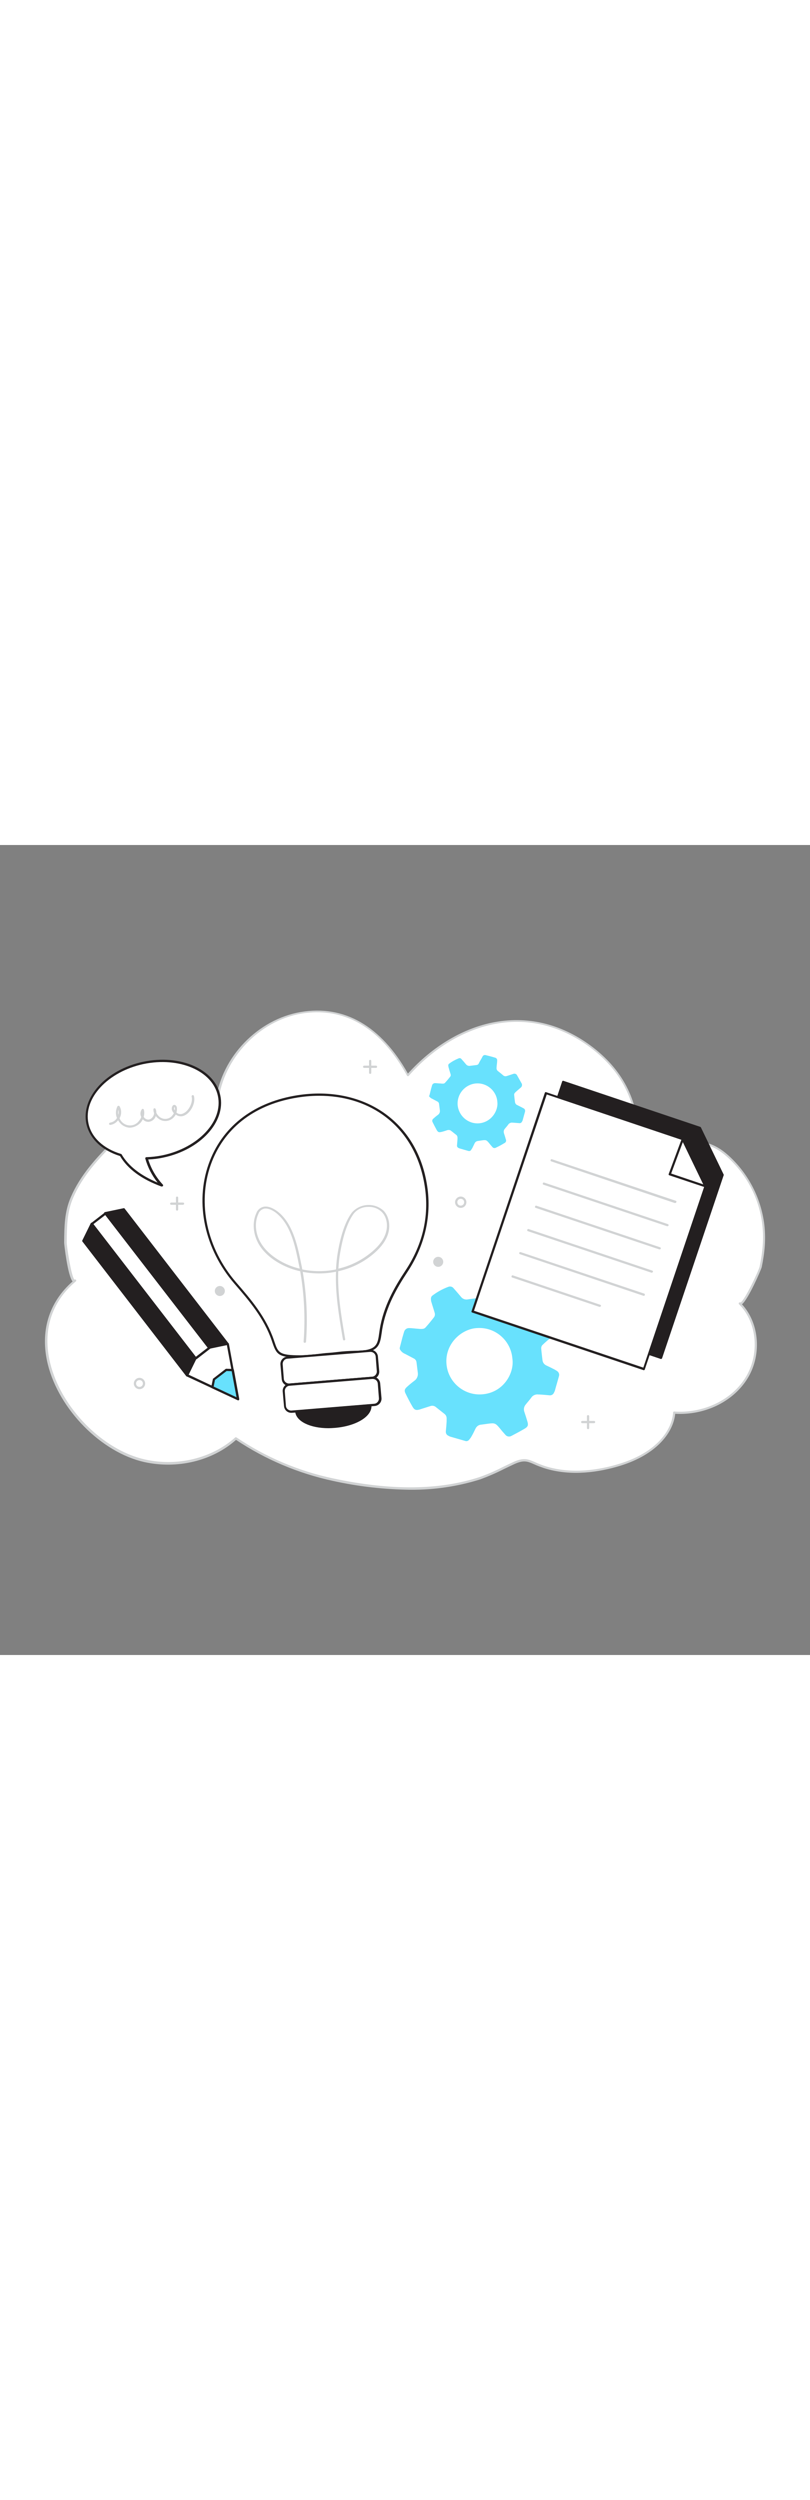 <svg version="1.1" id="Layer_1" xmlns="http://www.w3.org/2000/svg" xmlns:xlink="http://www.w3.org/1999/xlink" x="0px" y="0px" viewBox="0 0 500 500" style="width: 162px;" xml:space="preserve" data-imageid="creativity-28" imageName="Creativity" class="illustrations_image">
<rect x="0" y="0" width="500" height="500" fill="#808080" stroke="none"/>
<style type="text/css">
	.st0_creativity-28{fill:#FFFFFF;}
	.st1_creativity-28{fill:#D1D3D4;}
	.st2_creativity-28{fill:#231F20;}
	.st3_creativity-28{fill:#68E1FD;}
</style>
<g id="Bubble_creativity-28">
	<path class="st0_creativity-28" d="M471.4,247.3c0.3-4.3,0.3-8.7-0.2-13c-2-16.3-9.9-31.4-22.1-42.4c-12.5-11.1-21.5-7.7-36.9-10.5&#10;&#9;&#9;c-6.3-1.1-12.7-0.3-18.5,2.3c0.8-23.9-8.6-43.4-27.5-58.1c-38.7-30-84.1-17.6-114.4,16.6c-13.9-25.3-35.1-43.8-66-38.5&#10;&#9;&#9;c-26.5,4.5-48.7,27.9-51.8,54.6c-11.3-4.2-24.2-2.2-35,3s-20,13.5-28.5,21.9c-10.3,10.2-20.3,21.2-26,34.5c-3.9,9-3.9,18.3-4,27.9&#10;&#9;&#9;c0,1.6,3.1,25.8,5.9,23.4C3.8,304.6,45,370.3,89.2,380.1c19.6,4.4,41.5-0.4,56.4-13.9c18.2,12.2,38.5,20.9,59.9,25.5&#10;&#9;&#9;c29.6,6.3,61.4,8.7,90.6-0.9c7.4-2.4,13.9-6.2,21-9.4c8.6-3.9,9.9-0.5,18.9,2.4c15,4.8,31.6,3.3,46.4-1.3&#10;&#9;&#9;c15.9-4.8,32.7-15.7,33.8-32.3c16.9,1.1,34.7-6.3,44-20.5s8.4-34.9-3.6-46.9c2.2,2.2,12.4-20.5,12.9-22.6&#10;&#9;&#9;C470.4,256.1,471,251.7,471.4,247.3z"/>
	<path class="st1_creativity-28" d="M253.3,398c-16.1-0.2-32.2-2-47.9-5.5c-21.3-4.6-41.6-13.2-59.7-25.3c-14.6,13-36.2,18.2-56.6,13.7&#10;&#9;&#9;c-26.5-5.9-52.7-32.4-59.6-60.4c-4.9-20,0.5-38.1,15.3-51.1c-3-3.4-5.2-22.9-5.2-23.8v-0.7c0.1-9.5,0.2-18.6,4.1-27.5&#10;&#9;&#9;c5.8-13.6,16-24.7,26.2-34.7c8.4-8.3,17.8-16.7,28.7-22c11.8-5.7,24.4-6.9,34.7-3.3c3.5-26.6,25.9-49.8,52.3-54.3&#10;&#9;&#9;c26.8-4.6,49.7,8.6,66.2,38c15.3-17,34.4-28.3,53.7-31.8c21.4-3.9,42.5,1.6,60.9,15.9c18.9,14.7,28.3,34.1,27.8,57.6&#10;&#9;&#9;c5.7-2.3,11.9-3,17.9-1.9c3.9,0.6,7.8,1,11.8,1.2c9.1,0.7,16.4,1.2,25.5,9.3c12.4,11.1,20.3,26.3,22.4,42.8&#10;&#9;&#9;c0.5,4.4,0.6,8.8,0.3,13.2l-0.7-0.1l0.7,0.1c-0.3,4.4-1,8.8-1.9,13.2c-0.4,1.6-8.3,19.9-12.2,22.9c11.1,12,12.4,32.3,2.8,46.8&#10;&#9;&#9;c-9,13.7-26.1,21.8-44,20.8c-1.1,11-10.7,25-34.3,32.2c-11.9,3.6-29.7,6.8-46.8,1.3c-2-0.7-4-1.4-5.9-2.3&#10;&#9;&#9;c-4.3-1.9-6.5-2.8-12.4-0.1c-2.2,1-4.4,2.1-6.5,3.1c-4.7,2.4-9.6,4.5-14.5,6.3C282.4,396,267.9,398.1,253.3,398z M145.6,365.6&#10;&#9;&#9;c0.1,0,0.3,0,0.4,0.1c18.1,12.2,38.4,20.8,59.7,25.3c35.8,7.6,65.3,7.3,90.2-0.8c4.9-1.7,9.7-3.8,14.4-6.2c2.1-1,4.3-2.1,6.5-3.1&#10;&#9;&#9;c6.5-3,9.2-1.8,13.6,0.1c1.9,0.9,3.8,1.6,5.8,2.3c16.8,5.4,34.3,2.3,46-1.3c23.4-7.1,32.6-21,33.3-31.7c0-0.4,0.4-0.7,0.8-0.6&#10;&#9;&#9;c17.5,1.2,34.6-6.7,43.4-20.2c9.4-14.4,7.9-34.6-3.5-46l0,0c-0.3-0.3-0.3-0.7,0-1c0,0,0,0,0,0c0.2-0.2,0.6-0.3,0.9-0.1&#10;&#9;&#9;c2.3-0.8,11.2-19.4,11.8-22.2c0.9-4.3,1.6-8.6,1.9-13l0,0c1.6-20.8-6.6-41.1-22.2-54.9c-8.8-7.8-15.8-8.3-24.7-9&#10;&#9;&#9;c-4-0.2-8-0.7-11.9-1.4c-6.1-1.1-12.4-0.3-18.1,2.3c-0.2,0.1-0.5,0.1-0.7-0.1c-0.2-0.1-0.3-0.4-0.3-0.6&#10;&#9;&#9;c0.8-23.5-8.4-42.9-27.2-57.5c-18.1-14-38.8-19.5-59.8-15.6c-19.3,3.5-38.4,14.9-53.6,32.1c-0.2,0.2-0.4,0.3-0.6,0.2&#10;&#9;&#9;c-0.2,0-0.4-0.2-0.5-0.4c-20.5-37.3-46.8-41.3-65.2-38.2c-26.1,4.4-48.1,27.7-51.2,54c0,0.2-0.1,0.4-0.3,0.5&#10;&#9;&#9;c-0.2,0.1-0.4,0.1-0.6,0.1c-10.1-3.8-22.7-2.7-34.5,3c-10.8,5.2-20,13.6-28.3,21.8c-10.1,9.9-20.2,20.9-25.9,34.2&#10;&#9;&#9;c-3.8,8.7-3.9,17.6-4,27v0.7c0,2.5,2.9,21.5,4.8,22.9c0.3-0.2,0.7-0.2,0.9,0.1c0.3,0.3,0.2,0.7-0.1,1l0,0&#10;&#9;&#9;c-15.1,12.6-20.7,30.6-15.8,50.5c6.7,27.5,32.4,53.6,58.5,59.4c20.1,4.5,41.5-0.8,55.8-13.7C145.3,365.6,145.4,365.6,145.6,365.6z"/>
</g>
<g id="Lamp_creativity-28">
	<path class="st0_creativity-28" d="M185.5,315.7c-14.3,0-14.4-2.1-17-9.8c-4.8-13.9-13.8-24.6-23.3-35.6c-35-40.6-23-104.1,36.5-114.9&#10;&#9;&#9;c40.4-7.3,74.1,14.1,81.1,53.4c3.4,19.5-0.9,38-11.8,54.4c-7.4,11.2-13.6,22.5-15.7,35.9c-1.4,8.6-0.7,13.8-15.9,13.8&#10;&#9;&#9;c-5.5,0-11,0.9-16.5,1.3C197,314.7,191.3,315.7,185.5,315.7z"/>
	<path class="st2_creativity-28" d="M185.5,316.4c-13.7,0-14.8-1.8-17.4-9.4l-0.3-0.9c-4.8-14.1-14.1-24.9-23.1-35.3&#10;&#9;&#9;c-18.4-21.3-24.5-49.7-15.9-73.9c7.9-22.4,26.7-37.4,52.8-42.1c20.6-3.7,40.2,0,55.2,10.4c14.2,9.9,23.4,24.9,26.6,43.5&#10;&#9;&#9;c3.4,19.1-0.8,38.1-11.9,54.9c-6.4,9.7-13.3,21.5-15.6,35.6c-0.1,0.7-0.2,1.4-0.3,2.1c-1.1,7.4-1.8,12.3-16.3,12.3&#10;&#9;&#9;c-3.7,0.1-7.5,0.3-11.2,0.8c-1.7,0.2-3.5,0.4-5.2,0.5c-2,0.2-3.9,0.4-5.9,0.6C193.2,316.1,189.3,316.4,185.5,316.4z M197,154.8&#10;&#9;&#9;c-5.1,0-10.2,0.5-15.2,1.4c-25.6,4.6-43.9,19.2-51.7,41.2c-8.4,23.8-2.4,51.6,15.6,72.5c9.1,10.5,18.5,21.4,23.4,35.8l0.3,0.9&#10;&#9;&#9;c2.3,6.8,2.9,8.4,16.1,8.4c3.8-0.1,7.6-0.4,11.3-0.9c2-0.2,3.9-0.5,5.9-0.6c1.7-0.1,3.5-0.3,5.2-0.5c3.8-0.5,7.5-0.7,11.3-0.8&#10;&#9;&#9;c13.3,0,13.9-3.7,14.9-11.1c0.1-0.7,0.2-1.4,0.3-2.1c2.3-14.4,9.3-26.4,15.8-36.2c11.1-16.7,15.1-34.9,11.7-53.9&#10;&#9;&#9;c-3.2-18.2-12.2-33-26-42.6C225,158.7,211.6,154.8,197,154.8z"/>
	<path class="st0_creativity-28" d="M229.9,328.9l-51.1,4.2c-2.1,0.2-4-1.4-4.2-3.5l-0.7-9c-0.2-2.1,1.4-4,3.5-4.2l51.1-4.2c2.1-0.2,4,1.4,4.2,3.5&#10;&#9;&#9;l0.7,9C233.6,326.9,232,328.7,229.9,328.9z"/>
	<path class="st2_creativity-28" d="M178.4,333.9c-2.4,0-4.3-1.8-4.5-4.2l-0.8-9c-0.2-2.5,1.7-4.7,4.2-4.9l51.1-4.2c2.5-0.2,4.7,1.7,4.9,4.2l0.8,9&#10;&#9;&#9;c0.2,2.5-1.7,4.7-4.2,4.9l-51.1,4.2H178.4z M178.8,333.1L178.8,333.1z M228.8,312.9h-0.3l-51.1,4.2c-1.7,0.1-3,1.7-2.9,3.4&#10;&#9;&#9;c0,0,0,0,0,0l0.7,9c0.1,1.7,1.7,3,3.4,2.9l51.1-4.2c1.7-0.1,3-1.7,2.9-3.4c0,0,0,0,0,0l-0.7-9C231.8,314.2,230.4,312.9,228.8,312.9&#10;&#9;&#9;L228.8,312.9z"/>
	<path class="st0_creativity-28" d="M231.2,345.6l-51.1,4.2c-2.1,0.2-4-1.4-4.2-3.5l-0.7-9c-0.2-2.1,1.4-4,3.5-4.2l51.1-4.2c2.1-0.2,4,1.4,4.2,3.5&#10;&#9;&#9;l0.7,9C234.9,343.6,233.4,345.4,231.2,345.6z"/>
	<path class="st2_creativity-28" d="M179.8,350.5c-2.4,0-4.3-1.8-4.5-4.2l-0.8-9c-0.2-2.5,1.7-4.7,4.2-4.9l51.1-4.2c2.5-0.2,4.7,1.7,4.9,4.2&#10;&#9;&#9;c0,0,0,0,0,0l0.8,9c0.2,2.5-1.7,4.7-4.2,4.9l-51.1,4.2L179.8,350.5L179.8,350.5z M180.1,349.8L180.1,349.8z M230.1,329.6h-0.3&#10;&#9;&#9;l-51.1,4.2c-1.7,0.1-3,1.7-2.9,3.4c0,0,0,0,0,0l0.7,9c0.1,1.7,1.7,3,3.4,2.9l51.1-4.2c1.7-0.1,3-1.7,2.9-3.4l-0.7-9&#10;&#9;&#9;C233.1,330.9,231.8,329.6,230.1,329.6L230.1,329.6z"/>
	<path class="st2_creativity-28" d="M182.9,349.6c0.5,6.3,11.1,10.5,23.7,9.5s22.4-7,21.9-13.3L182.9,349.6z"/>
	<path class="st2_creativity-28" d="M202.8,360c-11.3,0-20.1-4.2-20.6-10.3c0-0.2,0-0.4,0.2-0.5c0.1-0.1,0.3-0.2,0.5-0.2l45.6-3.8&#10;&#9;&#9;c0.4,0,0.7,0.2,0.8,0.6c0,0,0,0,0,0c0.6,6.8-9.3,12.9-22.5,14C205.3,359.9,204,360,202.8,360z M183.7,350.3&#10;&#9;&#9;c0.6,2.5,2.9,4.7,6.8,6.2c5.1,1.9,10.6,2.5,16.1,2c11.7-1,20.9-6.2,21.2-11.8L183.7,350.3z"/>
	<path class="st1_creativity-28" d="M188.1,307.3L188.1,307.3c-0.4,0-0.7-0.3-0.7-0.7c0,0,0,0,0,0c1.1-14.5,0.4-29.2-2.1-43.5&#10;&#9;&#9;c-3.8-0.8-7.4-2.1-10.8-3.8c-6.6-3.3-11.7-7.7-14.7-12.8c-3.6-6.1-4.2-13.5-1.6-19.2c0.7-2,2.4-3.5,4.5-4c4.3-0.9,9,3.1,10.3,4.3&#10;&#9;&#9;c8.2,7.6,10.9,20.8,13,31.3l0.3,1.4l0.3,1.7c6.9,1.4,14,1.4,20.8,0c0.2-3.5,0.5-7,1.1-10.4c1.9-11.2,4.8-19.5,8.7-24.7&#10;&#9;&#9;c5-5.7,13.6-6.3,19.3-1.4c0.2,0.2,0.5,0.4,0.7,0.7c3,3.5,3.9,9,2.3,14c-1.3,4-4,7.8-8.3,11.6c-6.4,5.6-14.1,9.5-22.4,11.3&#10;&#9;&#9;c-0.5,13.5,1.8,27.1,4,40.3l0.3,1.6c0.1,0.4-0.2,0.7-0.6,0.8c0,0,0,0,0,0c-0.4,0.1-0.7-0.2-0.8-0.6c0,0,0,0,0,0l-0.3-1.6&#10;&#9;&#9;c-2.2-13.2-4.5-26.7-4-40.2c-6.8,1.4-13.7,1.4-20.5,0.1c2.4,14.3,3.1,28.8,2,43.3C188.8,307,188.5,307.3,188.1,307.3z M164,224.4&#10;&#9;&#9;c-0.3,0-0.7,0-1,0.1c-1.6,0.4-3,1.6-3.5,3.2c-2.5,5.3-1.9,12.2,1.5,17.9c2.9,4.9,7.8,9.1,14.1,12.3c3.2,1.6,6.5,2.8,9.9,3.6&#10;&#9;&#9;c-0.1-0.4-0.1-0.7-0.2-1.1l-0.3-1.4c-2.1-10.4-4.6-23.2-12.6-30.6C169.9,226.4,166.7,224.4,164,224.4z M227.6,223.4h-0.5&#10;&#9;&#9;c-3.4,0-6.6,1.5-8.7,4.1c-3.7,5-6.5,13.1-8.4,24.1c-0.6,3.3-0.9,6.6-1.1,9.9c7.9-1.8,15.2-5.6,21.3-10.9c4.1-3.6,6.7-7.2,7.9-11&#10;&#9;&#9;c1.5-4.6,0.7-9.5-2-12.6C233.9,224.6,230.8,223.3,227.6,223.4L227.6,223.4z"/>
</g>
<g id="Gears_creativity-28">
	<path class="st3_creativity-28 targetColor" d="M246.7,310.6c0.6-2.2,1.1-4.4,1.7-6.6c0.3-1.1,0.7-2.3,1-3.4c0.4-1.5,1.7-2.5,3.2-2.4c1.8,0,3.5,0.3,5.3,0.4&#10;&#9;&#9;c0.9,0.1,1.9,0.2,2.8,0.1c0.7,0,1.4-0.3,1.9-0.8c1.9-2.1,3.6-4.2,5.3-6.4c0.6-0.8,0.7-1.9,0.4-2.8c-0.6-2.1-1.3-4.1-1.9-6.2&#10;&#9;&#9;c-0.3-0.8-0.4-1.6-0.4-2.5c0-0.6,0.2-1.2,0.7-1.7c3.1-2.4,6.4-4.2,10.1-5.6c1.1-0.4,2.4-0.1,3.1,0.8c1.5,1.7,3,3.4,4.5,5.2&#10;&#9;&#9;c1,1.4,2.6,2.1,4.3,1.8c2.3-0.4,4.6-0.6,6.9-0.9c0.9-0.1,1.6-0.6,2-1.4c0.7-1.3,1.4-2.6,2.1-3.9c0.6-1.1,1.2-2.2,1.9-3.3&#10;&#9;&#9;c0.6-1.1,1.9-1.7,3.1-1.4c3.3,0.9,6.6,1.7,9.8,2.7c1.3,0.4,2.1,1.6,2,3c0,1.8-0.3,3.6-0.4,5.4c-0.1,0.8-0.1,1.7-0.1,2.5&#10;&#9;&#9;c-0.1,1.1,0.4,2.2,1.3,2.9c1.8,1.5,3.6,2.9,5.4,4.4c1,1,2.5,1.2,3.8,0.8c2.2-0.7,4.5-1.4,6.7-2.1c1.5-0.7,3.3,0,4,1.5&#10;&#9;&#9;c1.5,2.6,3,5.3,4.4,8c1,2,0.8,3.1-0.8,4.7c-1.1,1-2.3,1.9-3.4,2.9c-0.8,0.7-1.6,1.4-2.4,2.2c-0.7,0.6-1,1.5-0.9,2.5&#10;&#9;&#9;c0.2,2.4,0.5,4.8,0.8,7.2c0.2,1.3,1,2.4,2.2,3c1.4,0.7,2.8,1.3,4.1,2c0.9,0.4,1.7,0.9,2.5,1.4c1.2,0.7,1.8,2.1,1.3,3.4&#10;&#9;&#9;c-0.8,3-1.7,5.9-2.5,8.9c-0.2,0.5-0.4,0.9-0.6,1.3c-0.5,1-1.5,1.6-2.6,1.5c-2.1-0.2-4.2-0.4-6.3-0.5c-0.2,0-0.3,0-0.5,0&#10;&#9;&#9;c-1.8-0.3-3.7,0.5-4.6,2c-1.1,1.5-2.3,2.8-3.4,4.2c-1.1,1.3-1.4,3-0.8,4.6c0.7,2,1.3,4,1.9,6s0.3,3.1-1.6,4.2&#10;&#9;&#9;c-2.7,1.6-5.5,3.1-8.2,4.5c-1.3,0.8-3,0.5-3.9-0.7c-1.2-1.3-2.4-2.7-3.5-4.1c-2.5-3-3.1-3.2-6.9-2.7l-4.5,0.6&#10;&#9;&#9;c-1.5,0.1-2.7,1-3.4,2.3c-0.8,1.6-1.5,3.2-2.4,4.7c-0.4,0.8-1,1.6-1.6,2.3c-0.5,0.7-1.5,1.1-2.3,0.8c-3.1-0.9-6.2-1.8-9.4-2.7&#10;&#9;&#9;c-0.4-0.2-0.8-0.3-1.2-0.6c-1-0.4-1.6-1.5-1.5-2.6c0.2-2.1,0.4-4.2,0.5-6.2c0-0.6,0-1.3,0-1.9c0-1-0.4-2-1.3-2.7&#10;&#9;&#9;c-1.8-1.4-3.5-2.8-5.3-4.2c-1-0.9-2.4-1.1-3.6-0.6c-2,0.6-4,1.3-6,1.9l-0.2,0.1c-2.6,0.7-3.5,0.4-4.8-1.9c-1.5-2.6-2.9-5.3-4.2-8&#10;&#9;&#9;c-0.8-1.6-0.6-2.6,0.8-3.9s3.1-2.7,4.7-3.9c1.6-1.1,2.4-3.1,2.1-5c-0.3-2.1-0.5-4.3-0.8-6.4c-0.1-0.9-0.6-1.7-1.4-2.2&#10;&#9;&#9;c-1.9-1-3.8-2-5.7-3c-1.3-0.5-2.4-1.5-3.1-2.7L246.7,310.6z M316.3,317.1c-0.9-11.3-10.7-19.8-22-18.9c-0.1,0-0.1,0-0.2,0&#10;&#9;&#9;c-9.5,0.7-19.5,9.8-18.5,22.1c0.9,11.2,10.7,19.6,21.9,18.8C310.6,338.2,317.6,326.2,316.3,317.1z" style="fill: rgb(104, 225, 253);"/>
	<path class="st3_creativity-28 targetColor" d="M265.1,154.5c0.3-1.3,0.7-2.7,1-4c0.2-0.7,0.4-1.4,0.6-2.1c0.2-0.9,1.1-1.5,2-1.4c1.1,0,2.1,0.2,3.2,0.2&#10;&#9;&#9;c0.6,0.1,1.1,0.1,1.7,0.1c0.4,0,0.8-0.2,1.1-0.5c1.1-1.2,2.2-2.5,3.2-3.8c0.4-0.5,0.4-1.1,0.2-1.7c-0.4-1.2-0.8-2.5-1.1-3.7&#10;&#9;&#9;c-0.2-0.5-0.2-1-0.3-1.5c0-0.4,0.1-0.7,0.4-1c1.8-1.4,3.8-2.5,6-3.4c0.7-0.3,1.4-0.1,1.8,0.5c0.9,1,1.8,2,2.7,3.1&#10;&#9;&#9;c0.6,0.8,1.6,1.2,2.6,1c1.4-0.2,2.8-0.3,4.1-0.5c0.5-0.1,1-0.4,1.2-0.9c0.4-0.8,0.8-1.6,1.3-2.4s0.7-1.3,1.1-2&#10;&#9;&#9;c0.4-0.7,1.1-1,1.9-0.8c2,0.5,4,1,5.9,1.6c0.8,0.2,1.3,1,1.2,1.8c0,1.1-0.2,2.1-0.3,3.2c0,0.5-0.1,1-0.1,1.5c0,0.7,0.3,1.3,0.8,1.7&#10;&#9;&#9;c1.1,0.9,2.2,1.7,3.2,2.6c0.6,0.6,1.5,0.8,2.3,0.5c1.4-0.4,2.7-0.9,4-1.3c0.9-0.4,2,0,2.4,0.9c0.9,1.6,1.8,3.2,2.7,4.8&#10;&#9;&#9;c0.6,0.9,0.4,2.1-0.5,2.8c0,0,0,0,0,0c-0.7,0.6-1.4,1.2-2.1,1.8c-0.5,0.4-1,0.9-1.4,1.3c-0.4,0.4-0.6,0.9-0.5,1.5&#10;&#9;&#9;c0.1,1.4,0.3,2.9,0.5,4.3c0.1,0.8,0.6,1.5,1.3,1.8l2.6,1.3c0.5,0.3,1,0.5,1.5,0.8c0.7,0.4,1,1.2,0.8,2c-0.5,1.8-1,3.6-1.5,5.4&#10;&#9;&#9;c-0.1,0.3-0.2,0.5-0.4,0.8c-0.3,0.6-0.9,1-1.6,0.9l-3.8-0.3c-0.1,0-0.2,0-0.3,0c-1.1-0.2-2.2,0.3-2.8,1.2c-0.6,0.9-1.4,1.7-2.1,2.6&#10;&#9;&#9;c-0.7,0.8-0.8,1.8-0.5,2.8c0.4,1.2,0.8,2.4,1.1,3.6c0.5,0.9,0.1,2-0.8,2.4c-0.1,0-0.1,0.1-0.2,0.1c-1.6,1-3.3,1.9-5,2.7&#10;&#9;&#9;c-0.8,0.5-1.8,0.3-2.3-0.4c-0.7-0.8-1.4-1.6-2.1-2.5c-1.5-1.8-1.8-1.9-4.1-1.6l-2.7,0.4c-0.9,0.1-1.6,0.6-2,1.4&#10;&#9;&#9;c-0.5,1-0.9,1.9-1.4,2.9c-0.3,0.5-0.6,0.9-0.9,1.4c-0.3,0.4-0.9,0.6-1.4,0.5c-1.9-0.5-3.8-1.1-5.6-1.6c-0.3-0.1-0.5-0.2-0.7-0.3&#10;&#9;&#9;c-0.6-0.3-1-0.9-0.9-1.6c0.1-1.2,0.2-2.5,0.3-3.8c0-0.4,0-0.8,0-1.1c0-0.6-0.3-1.2-0.8-1.6c-1.1-0.8-2.1-1.7-3.2-2.5&#10;&#9;&#9;c-0.6-0.5-1.4-0.6-2.2-0.4c-1.2,0.4-2.4,0.8-3.6,1.1h-0.1c-1.6,0.4-2.1,0.2-2.9-1.1c-0.9-1.6-1.7-3.2-2.5-4.8&#10;&#9;&#9;c-0.5-0.8-0.3-1.8,0.4-2.3c0,0,0,0,0,0c0.9-0.8,1.8-1.6,2.8-2.3c1-0.7,1.4-1.8,1.2-3c-0.2-1.3-0.3-2.6-0.5-3.9&#10;&#9;&#9;c-0.1-0.6-0.4-1-0.9-1.3l-3.4-1.8c-0.8-0.3-1.4-0.9-1.9-1.6L265.1,154.5z M307,158.5c-0.5-6.8-6.5-11.9-13.3-11.3c0,0-0.1,0-0.1,0&#10;&#9;&#9;c-6.7,0.7-11.6,6.6-11.1,13.3c0.6,6.7,6.4,11.8,13.2,11.3C303.5,171.1,307.7,163.8,307,158.5L307,158.5z" style="fill: rgb(104, 225, 253);"/>
</g>
<g id="Pencil_creativity-28">
	<polygon class="st0_creativity-28" points="115.5,327.4 115.9,301.9 140.7,308 143.6,324.1 147,342.1 131.1,334.7 &#9;"/>
	<path class="st2_creativity-28" d="M147,342.8c-0.1,0-0.2,0-0.3-0.1L115.2,328c-0.2-0.1-0.4-0.4-0.4-0.6l0.4-25.5c0-0.2,0.1-0.4,0.3-0.5&#10;&#9;&#9;c0.2-0.1,0.4-0.2,0.6-0.1l24.7,6.1c0.3,0.1,0.5,0.3,0.5,0.5l6.3,34.2c0,0.3-0.1,0.5-0.3,0.7C147.3,342.7,147.1,342.8,147,342.8z&#10;&#9;&#9; M116.3,326.9l29.7,14l-6-32.4l-23.4-5.8L116.3,326.9z"/>
	
		<rect x="87.6" y="219.7" transform="matrix(0.791 -0.611 0.611 0.791 -146.908 113.507)" class="st0_creativity-28" width="10.6" height="104.8"/>
	<path class="st2_creativity-28" d="M120.8,317.5L120.8,317.5c-0.3,0-0.4-0.1-0.5-0.3l-64-83c-0.1-0.1-0.2-0.3-0.1-0.5c0-0.2,0.1-0.3,0.3-0.5&#10;&#9;&#9;l8.4-6.5c0.3-0.2,0.7-0.2,1,0.1c0,0,0,0,0,0l64.1,83c0.2,0.3,0.2,0.7-0.1,1c0,0,0,0,0,0l-8.4,6.5&#10;&#9;&#9;C121.1,317.5,120.9,317.5,120.8,317.5z M57.7,234l63.2,81.9l7.3-5.6L65,228.4L57.7,234z"/>
	<polygon class="st2_creativity-28" points="65.1,227.4 76.6,225 140.7,308 129.1,310.3 &#9;"/>
	<path class="st2_creativity-28" d="M129.1,311c-0.2,0-0.4-0.1-0.6-0.3l-64.1-83c-0.1-0.2-0.2-0.4-0.1-0.7c0.1-0.2,0.3-0.4,0.5-0.4l11.5-2.4&#10;&#9;&#9;c0.3-0.1,0.5,0,0.7,0.3l64,83c0.2,0.2,0.2,0.4,0.1,0.7c-0.1,0.2-0.3,0.4-0.5,0.4l-11.5,2.4H129.1z M66.3,227.8l63.1,81.7l10-2.1&#10;&#9;&#9;l-63.1-81.7L66.3,227.8z"/>
	<polygon class="st2_creativity-28" points="51.5,244.4 56.7,233.9 120.8,316.8 115.5,327.4 &#9;"/>
	<path class="st2_creativity-28" d="M115.5,328.1c-0.2,0-0.4-0.1-0.6-0.3l-64-83c-0.2-0.2-0.2-0.5-0.1-0.7l5.2-10.6c0.2-0.3,0.6-0.5,0.9-0.3&#10;&#9;&#9;c0.1,0,0.2,0.1,0.2,0.2l64.1,83c0.2,0.2,0.2,0.5,0.1,0.7l-5.2,10.6c-0.1,0.2-0.3,0.4-0.6,0.4L115.5,328.1z M52.3,244.3l63.1,81.7&#10;&#9;&#9;l4.5-9.2l-63.1-81.7L52.3,244.3z"/>
	<polygon class="st3_creativity-28 targetColor" points="131.1,334.7 132.1,329.8 139.7,324 143.6,324.1 147,342.1 &#9;" style="fill: rgb(104, 225, 253);"/>
	<path class="st2_creativity-28" d="M147,342.8c-0.1,0-0.2,0-0.3-0.1l-15.9-7.4c-0.3-0.1-0.5-0.5-0.4-0.8l1-4.8c0-0.2,0.1-0.3,0.3-0.4l7.6-5.9&#10;&#9;&#9;c0.1-0.1,0.3-0.1,0.4-0.1l4,0.1c0.3,0,0.6,0.2,0.7,0.6l3.3,18c0,0.3-0.1,0.5-0.3,0.7C147.3,342.7,147.2,342.8,147,342.8z&#10;&#9;&#9; M131.9,334.3l14.1,6.6l-3-16.1l-3.1-0.1l-7.2,5.5L131.9,334.3z"/>
</g>
<g id="Notes_creativity-28">
	<polygon class="st2_creativity-28" points="408.2,316.6 302.3,281 347.6,146.3 432.1,174.7 446.1,203.7 &#9;"/>
	<path class="st2_creativity-28" d="M408.2,317.3c-0.1,0-0.2,0-0.2,0l-105.8-35.6c-0.4-0.1-0.6-0.5-0.4-0.9c0,0,0,0,0,0L347,146&#10;&#9;&#9;c0.1-0.4,0.5-0.6,0.9-0.4c0,0,0,0,0,0l84.4,28.4c0.2,0.1,0.3,0.2,0.4,0.4l14,29c0.1,0.2,0.1,0.4,0,0.5l-38,112.9&#10;&#9;&#9;c-0.1,0.2-0.2,0.3-0.4,0.4C408.3,317.2,408.2,317.3,408.2,317.3z M303.2,280.6l104.5,35.1l37.6-112l-13.8-28.5l-83.5-28.1&#10;&#9;&#9;L303.2,280.6z"/>
	<polygon class="st0_creativity-28" points="397.5,323.5 291.7,288 337,153.2 421.4,181.6 435.5,210.6 &#9;"/>
	<path class="st2_creativity-28" d="M397.5,324.2c-0.1,0-0.1,0-0.2,0l-105.8-35.6c-0.4-0.1-0.6-0.5-0.4-0.9c0,0,0,0,0,0L336.3,153&#10;&#9;&#9;c0.1-0.4,0.5-0.6,0.9-0.4c0,0,0,0,0,0l84.4,28.4c0.2,0.1,0.3,0.2,0.4,0.4l14,29c0.1,0.2,0.1,0.4,0,0.5l-38,112.9&#10;&#9;&#9;c-0.1,0.2-0.2,0.3-0.4,0.4C397.7,324.2,397.6,324.2,397.5,324.2z M292.6,287.5l104.5,35.1l37.7-112l-13.8-28.5l-83.5-28.1&#10;&#9;&#9;L292.6,287.5z"/>
	<polygon class="st0_creativity-28" points="421.4,181.6 413.4,203.2 435.5,210.6 &#9;"/>
	<path class="st2_creativity-28" d="M435.5,211.3c-0.1,0-0.1,0-0.2,0l-22.1-7.4c-0.4-0.1-0.6-0.5-0.4-0.9c0,0,0,0,0,0l8-21.6&#10;&#9;&#9;c0.1-0.3,0.3-0.4,0.6-0.4c0.3,0,0.5,0.1,0.7,0.4l14,29c0.1,0.3,0.1,0.6-0.1,0.8C435.8,211.3,435.7,211.3,435.5,211.3z M414.3,202.8&#10;&#9;&#9;l19.8,6.7l-12.6-26.1L414.3,202.8z"/>
	<path class="st1_creativity-28" d="M416.7,221c-0.1,0-0.1,0-0.2,0l-76.2-25.7c-0.4-0.1-0.6-0.5-0.4-0.9c0,0,0,0,0,0c0.1-0.4,0.5-0.6,0.9-0.4&#10;&#9;&#9;c0,0,0,0,0,0l76.3,25.6c0.4,0.1,0.6,0.5,0.4,0.9C417.3,220.8,417.1,221,416.7,221L416.7,221z"/>
	<path class="st1_creativity-28" d="M411.9,235.3c-0.1,0-0.1,0-0.2,0l-76.2-25.6c-0.4-0.1-0.6-0.5-0.4-0.9c0.1-0.4,0.5-0.6,0.9-0.4l76.2,25.6&#10;&#9;&#9;c0.4,0.1,0.6,0.5,0.5,0.9C412.5,235.2,412.2,235.4,411.9,235.3L411.9,235.3z"/>
	<path class="st1_creativity-28" d="M407.1,249.6c-0.1,0-0.2,0-0.2,0L330.7,224c-0.4-0.1-0.6-0.5-0.4-0.9c0.1-0.4,0.5-0.6,0.9-0.4l76.2,25.6&#10;&#9;&#9;c0.4,0.1,0.6,0.5,0.5,0.9C407.7,249.5,407.4,249.7,407.1,249.6L407.1,249.6z"/>
	<path class="st1_creativity-28" d="M402.3,264c-0.1,0-0.1,0-0.2,0l-76.2-25.6c-0.4-0.1-0.6-0.5-0.4-0.9c0,0,0,0,0,0c0.1-0.4,0.5-0.6,0.9-0.4&#10;&#9;&#9;l76.2,25.6c0.4,0.1,0.6,0.5,0.4,0.9C402.8,263.8,402.6,264,402.3,264L402.3,264z"/>
	<path class="st1_creativity-28" d="M397.5,278.3c-0.1,0-0.1,0-0.2,0L321,252.6c-0.4-0.1-0.6-0.5-0.5-0.8c0.1-0.4,0.5-0.6,0.8-0.5c0,0,0.1,0,0.1,0&#10;&#9;&#9;l76.2,25.6c0.4,0.1,0.6,0.5,0.4,0.9C398,278.1,397.7,278.3,397.5,278.3L397.5,278.3z"/>
	<path class="st1_creativity-28" d="M370.2,285.1c-0.1,0-0.1,0-0.2,0L316.2,267c-0.4-0.1-0.6-0.5-0.4-0.9c0.1-0.4,0.5-0.6,0.9-0.4c0,0,0,0,0,0&#10;&#9;&#9;l53.8,18.1c0.4,0.1,0.6,0.5,0.4,0.9c0,0,0,0,0,0C370.8,284.9,370.5,285.1,370.2,285.1z"/>
</g>
<g id="Bubble-2_creativity-28">
	<path class="st0_creativity-28" d="M88.5,134.5C66.1,139.3,50.6,156.1,54,172c2,9.3,9.9,16.2,20.5,19.5c3.6,6.1,10.7,13.3,25.3,18.7&#10;&#9;&#9;c-4.4-4.7-7.6-10.4-9.4-16.6c3.5-0.1,6.9-0.5,10.3-1.2c22.4-4.8,37.9-21.5,34.5-37.5S110.9,129.8,88.5,134.5z"/>
	<path class="st2_creativity-28" d="M99.8,210.8c-0.1,0-0.2,0-0.2,0C87.4,206.3,78.8,200,74.1,192c-11.3-3.5-18.8-10.8-20.8-19.9&#10;&#9;&#9;c-3.4-16.3,12.3-33.5,35.1-38.3l0,0c22.8-4.8,44.1,4.5,47.6,20.8s-12.3,33.5-35,38.3c-3.1,0.7-6.3,1.1-9.5,1.2&#10;&#9;&#9;c1.8,5.8,4.9,11.1,9,15.5c0.2,0.2,0.3,0.6,0.1,0.9C100.3,210.7,100.1,210.9,99.8,210.8z M88.6,135.2c-22,4.7-37.3,21.1-34,36.6&#10;&#9;&#9;c1.8,8.7,9.2,15.6,20.1,18.9c0.2,0,0.3,0.2,0.4,0.3c4.2,7.2,11.7,13,22.2,17.4c-3.5-4.4-6.1-9.4-7.6-14.8c-0.1-0.2,0-0.4,0.1-0.6&#10;&#9;&#9;c0.1-0.2,0.3-0.3,0.5-0.3c3.4-0.1,6.8-0.5,10.2-1.2c22-4.7,37.3-21.1,34-36.6S110.7,130.6,88.6,135.2L88.6,135.2z"/>
	<path class="st1_creativity-28" d="M80.1,174.5c-0.3,0-0.6,0-0.9-0.1c-2.7-0.4-5-2.1-6.3-4.5c-1.2,1.6-2.9,2.6-4.8,2.9c-0.4,0-0.7-0.2-0.8-0.6&#10;&#9;&#9;c0-0.4,0.2-0.7,0.6-0.8c1.8-0.3,3.4-1.3,4.3-2.9c-1-2.3-0.8-5,0.3-7.2c0.2-0.3,0.6-0.4,1-0.3c0.1,0.1,0.2,0.1,0.3,0.3&#10;&#9;&#9;c1.3,2.2,1.3,4.9,0.1,7.2c0,0-0.1,0.1-0.1,0.1l0.1,0.3c1.5,3.5,5.5,5.1,9,3.7c1.1-0.5,2.1-1.2,2.8-2.2c0.7-0.8,1.2-1.6,1.5-2.5&#10;&#9;&#9;c-0.8-1.5-0.7-3.4,0.4-4.8c0.2-0.2,0.4-0.3,0.7-0.2c0.3,0.1,0.5,0.3,0.5,0.5c0.4,1.4,0.3,2.9-0.1,4.4c0.6,1,1.7,1.7,2.9,1.7&#10;&#9;&#9;c1.2-0.1,2.3-0.9,2.9-2c0.4-0.6,0.6-1.3,0.6-2c-0.3-0.7-0.4-1.5-0.4-2.3c0-0.4,0.3-0.7,0.7-0.7c0.3,0,0.5,0.1,0.6,0.4&#10;&#9;&#9;c0.4,0.7,0.5,1.5,0.5,2.4c0.4,0.8,0.9,1.5,1.5,2.1c2.2,2.2,5.7,2.2,7.9,0.1c0.2-0.2,0.4-0.4,0.5-0.6c0.4-0.4,0.7-0.9,0.9-1.4&#10;&#9;&#9;c-0.4-0.4-0.7-0.8-0.9-1.3c-0.6-1.1-0.5-2.4,0.3-3.4c0.5-0.5,1.2-0.5,1.7-0.1c0.5,0.4,0.8,1,0.8,1.6c0.1,1,0,1.9-0.3,2.8&#10;&#9;&#9;c1.1,1.1,2.8,1.3,4.2,0.6c3.5-1.5,6.1-6.9,5.2-10.4c-0.1-0.4,0.1-0.7,0.5-0.9c0,0,0,0,0,0c0.4-0.1,0.8,0.1,0.9,0.5&#10;&#9;&#9;c1.2,4.2-1.8,10.3-5.9,12.1c-1.7,0.8-3.8,0.6-5.3-0.6c-0.3,0.4-0.5,0.9-0.9,1.3c-2.4,3-6.8,3.6-9.8,1.2c-0.2-0.2-0.4-0.3-0.6-0.5&#10;&#9;&#9;c-0.4-0.3-0.7-0.7-1-1.1c-0.1,0.3-0.3,0.6-0.4,0.9c-0.8,1.5-2.3,2.5-4.1,2.7c-1.4,0-2.7-0.5-3.5-1.6c-0.4,0.7-0.8,1.4-1.4,2.1&#10;&#9;&#9;C85.1,173.2,82.7,174.4,80.1,174.5z M73.1,163.5c-0.2,1-0.3,2-0.1,3C73.3,165.6,73.3,164.5,73.1,163.5L73.1,163.5z M107.7,161.7&#10;&#9;&#9;c-0.1,0.1-0.2,0.3-0.2,0.4c-0.1,0.4-0.1,0.8,0.1,1.2c0.1,0.1,0.2,0.3,0.3,0.4c0.1-0.5,0.1-0.9,0-1.4&#10;&#9;&#9;C107.9,161.9,107.7,161.7,107.7,161.7L107.7,161.7z"/>
</g>
<g id="graphics_creativity-28">
	<path class="st1_creativity-28" d="M284.4,224c-1.9,0-3.5-1.6-3.5-3.5c0-1.9,1.6-3.5,3.5-3.5s3.5,1.6,3.5,3.5c0,0,0,0,0,0&#10;&#9;&#9;C287.9,222.4,286.4,224,284.4,224z M284.4,218.4c-1.2,0-2.1,0.9-2.1,2.1c0,1.2,0.9,2.1,2.1,2.1c1.2,0,2.1-0.9,2.1-2.1c0,0,0,0,0,0&#10;&#9;&#9;C286.5,219.3,285.6,218.4,284.4,218.4z"/>
	<path class="st1_creativity-28" d="M86.1,335.9c-1.9,0-3.5-1.6-3.5-3.5s1.6-3.5,3.5-3.5s3.5,1.6,3.5,3.5S88.1,335.9,86.1,335.9z M86.1,330.3&#10;&#9;&#9;c-1.2,0-2.1,0.9-2.1,2.1c0,1.2,0.9,2.1,2.1,2.1c1.2,0,2.1-0.9,2.1-2.1S87.3,330.3,86.1,330.3C86.1,330.3,86.1,330.3,86.1,330.3z"/>
	<path class="st1_creativity-28" d="M109.3,225.7c-0.4,0-0.7-0.3-0.7-0.7v-7.3c0-0.4,0.3-0.7,0.7-0.7c0.4,0,0.7,0.3,0.7,0.7v7.3&#10;&#9;&#9;C110,225.4,109.7,225.7,109.3,225.7C109.3,225.7,109.3,225.7,109.3,225.7z"/>
	<path class="st1_creativity-28" d="M113,222.1h-7.3c-0.4,0-0.7-0.3-0.7-0.7c0-0.4,0.3-0.7,0.7-0.7c0,0,0,0,0,0h7.3c0.4,0,0.7,0.3,0.7,0.7&#10;&#9;&#9;C113.7,221.7,113.4,222,113,222.1C113,222.1,113,222.1,113,222.1z"/>
	<path class="st1_creativity-28" d="M363,360.6c-0.4,0-0.7-0.3-0.7-0.7v-7.3c0-0.4,0.3-0.7,0.7-0.7c0.4,0,0.7,0.3,0.7,0.7v7.3&#10;&#9;&#9;C363.7,360.3,363.4,360.6,363,360.6z"/>
	<path class="st1_creativity-28" d="M366.7,356.9h-7.3c-0.4,0-0.7-0.3-0.7-0.7c0-0.4,0.3-0.7,0.7-0.7h7.3c0.4,0,0.7,0.3,0.7,0.7&#10;&#9;&#9;S367.1,356.9,366.7,356.9C366.7,356.9,366.7,356.9,366.7,356.9z"/>
	<path class="st1_creativity-28" d="M228.5,141.3c-0.4,0-0.7-0.3-0.7-0.7v-7.3c0-0.4,0.3-0.7,0.7-0.7c0.4,0,0.7,0.3,0.7,0.7c0,0,0,0,0,0v7.3&#10;&#9;&#9;C229.2,141,228.9,141.3,228.5,141.3z"/>
	<path class="st1_creativity-28" d="M232.1,137.6h-7.3c-0.4,0-0.7-0.3-0.7-0.7c0-0.4,0.3-0.7,0.7-0.7c0,0,0,0,0,0h7.3c0.4,0,0.7,0.3,0.7,0.7&#10;&#9;&#9;C232.8,137.3,232.5,137.6,232.1,137.6z"/>
	<circle class="st1_creativity-28" cx="270.5" cy="257.3" r="3.1"/>
	<circle class="st1_creativity-28" cx="135.7" cy="275.3" r="3.1"/>
</g>
</svg>